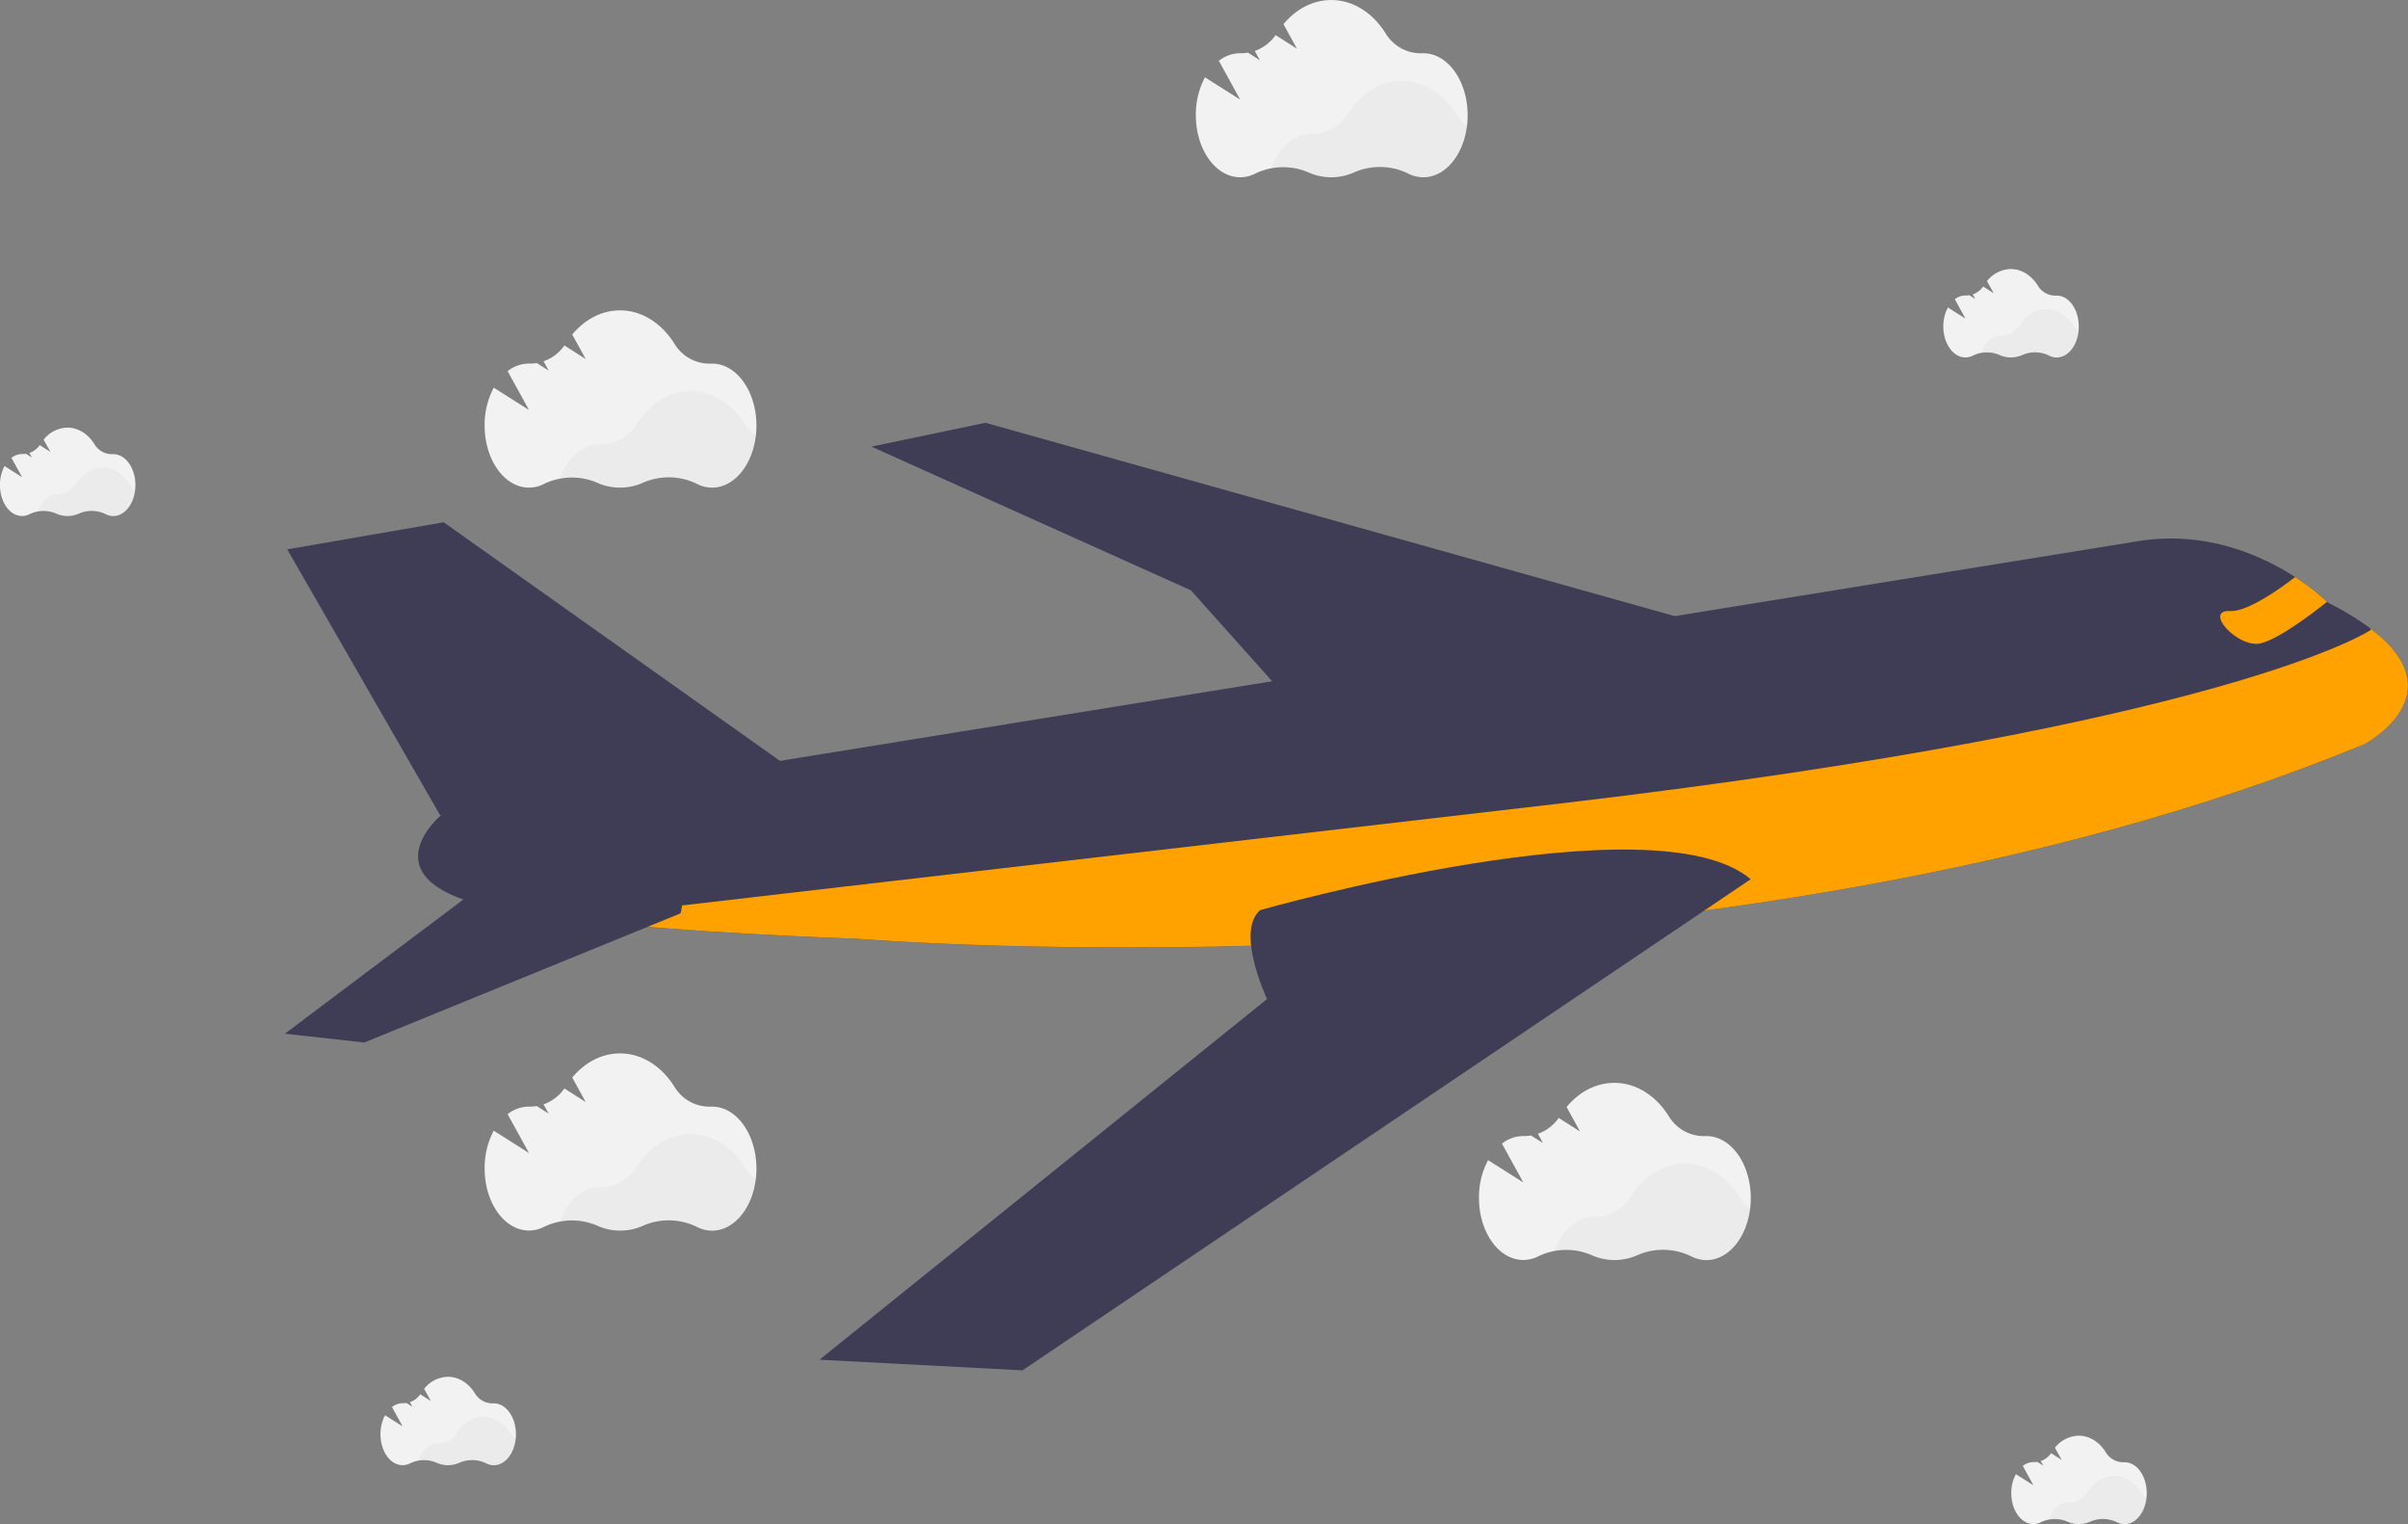 <?xml version="1.0" encoding="UTF-8" standalone="no"?>
<svg
   xmlns:dc="http://purl.org/dc/elements/1.1/"
   xmlns:cc="http://creativecommons.org/ns#"
   xmlns:rdf="http://www.w3.org/1999/02/22-rdf-syntax-ns#"
   xmlns:svg="http://www.w3.org/2000/svg"
   xmlns="http://www.w3.org/2000/svg"
   xmlns:sodipodi="http://sodipodi.sourceforge.net/DTD/sodipodi-0.dtd"
   xmlns:inkscape="http://www.inkscape.org/namespaces/inkscape"
   id="b8eef085-bbb0-4c81-9a53-f8aa424b48dc"
   data-name="Layer 1"
   width="1063.13"
   height="672.74"
   viewBox="0 0 1063.13 672.74"
   version="1.1"
   sodipodi:docname="further.svg"
   inkscape:version="0.92.4 (5da689c313, 2019-01-14)">
  <rect x="0" y="0" width="1063.13" height="672.74" fill="#808080" stroke="none"/>
  <defs
     id="defs53" />
  <sodipodi:namedview
     pagecolor="#ffffff"
     bordercolor="#666666"
     borderopacity="1"
     objecttolerance="10"
     gridtolerance="10"
     guidetolerance="10"
     inkscape:pageopacity="0"
     inkscape:pageshadow="2"
     inkscape:window-width="640"
     inkscape:window-height="480"
     id="namedview51"
     showgrid="false"
     inkscape:zoom="0.31040418"
     inkscape:cx="475.1869"
     inkscape:cy="336.37"
     inkscape:window-x="0"
     inkscape:window-y="27"
     inkscape:window-maximized="0"
     inkscape:current-layer="b8eef085-bbb0-4c81-9a53-f8aa424b48dc" />
  <title
     id="title2">aircraft</title>
  <path
     d="m 203.458,396.66 c 9.77,3.6 26.93,6.56 46.79,8.94 54,6.48 128,8.78 128,8.78 0,0 380.41,31.55 665.52,-85.79 0,0 41.47,-21.74 3,-51 a 125.29,125.29 0 0 0 -18.82,-11.48 l -0.47,-0.47 a 99.89,99.89 0 0 0 -14.13,-10.89 c -14.77,-9.55 -39.71,-20.87 -70.07,-15.74 l -748.82,121.11 c 0,0 -27.35,23.11 9,36.54 z"
     id="path4"
     inkscape:connector-curvature="0"
     style="fill:#3f3d56" />
  <path
     d="m 352.658,341.77 -156.76,-111.22 -69.09,11.95 67.65,117.62 c 0,0 156.4,1.25 158.2,-18.35 z"
     id="path6"
     inkscape:connector-curvature="0"
     style="fill:#3f3d56" />
  <polygon
     points="628.03,186.63 678.36,197.15 537.31,260.6 493.23,309.92 315.78,274.2 "
     id="polygon8"
     transform="matrix(-1,0,0,1,1063.098,0)"
     style="fill:#3f3d56" />
  <path
     d="m 250.248,405.6 c 54,6.48 128,8.78 128,8.78 0,0 380.41,31.55 665.52,-85.79 0,0 41.47,-21.74 3,-51 l -0.13,0.54 c 0,0 -61.52,41.58 -355.46,76.29 z"
     id="path10"
     inkscape:connector-curvature="0"
     style="fill:#ffa200" />
  <path
     d="m 300.438,403.2 -139.6,57 -35.07,-3.89 83.5,-62.76 c 0,0 101,-21.55 91.17,9.65 z"
     id="path12"
     inkscape:connector-curvature="0"
     style="fill:#3f3d56" />
  <path
     d="m 996.018,284.22 c 6.66,0.11 21.92,-11.06 31.41,-18.58 a 99.89,99.89 0 0 0 -14.13,-10.89 c -7.65,5.87 -21.26,15.37 -28.83,15 -10.93,-0.45 1.52,14.29 11.55,14.47 z"
     id="path14"
     inkscape:connector-curvature="0"
     style="fill:#ffa200" />
  <path
     d="m 361.808,600.23 89.63,4.69 252,-169.92 46.78,-31.55 22.72,-15.33 c -42.63,-36 -216.56,13.65 -216.56,13.65 -3.33,2.81 -4.39,7.48 -4.24,12.64 0.29,9.66 4.83,21 6.58,25.08 0.42,1 0.68,1.53 0.68,1.53 z"
     id="path16"
     inkscape:connector-curvature="0"
     style="fill:#3f3d56" />
  <path
     d="m 656.988,512.13 15.55,9.84 -9.42,-17.13 a 15.35,15.35 0 0 1 9.38,-3.35 h 0.25 a 17.21,17.21 0 0 0 3.22,-0.24 l 5.26,3.34 -2.25,-4.1 a 18.78,18.78 0 0 0 9.2,-7 l 9.41,6 -5.94,-10.82 c 5.5,-6.61 12.92,-10.66 21.09,-10.66 9.79,0 18.51,5.82 24.14,14.9 a 18.06,18.06 0 0 0 16,8.6 h 0.52 c 10.81,0 19.57,12.25 19.57,27.37 0,15.12 -8.76,27.37 -19.57,27.37 a 14.6,14.6 0 0 1 -6.81,-1.71 28.28,28.28 0 0 0 -23.69,-0.46 24.71,24.71 0 0 1 -20.14,0 28.27,28.27 0 0 0 -23.47,0.45 14.72,14.72 0 0 1 -6.75,1.67 c -10.81,0 -19.57,-12.25 -19.57,-27.37 a 34.77,34.77 0 0 1 4.02,-16.7 z"
     id="path18"
     inkscape:connector-curvature="0"
     style="fill:#f2f2f2" />
  <path
     d="m 686.238,552.18 a 29,29 0 0 1 16.77,1.82 24.63,24.63 0 0 0 20.13,0 28.21,28.21 0 0 1 23.69,0.46 14.73,14.73 0 0 0 6.82,1.71 c 9.6,0 17.59,-9.68 19.25,-22.44 a 18.26,18.26 0 0 1 -4.8,-5.17 c -5.63,-9.07 -14.35,-14.89 -24.14,-14.89 -9.79,0 -18.42,5.7 -24.04,14.7 a 18.5,18.5 0 0 1 -15.95,8.77 h -0.25 c -7.64,-0.02 -14.26,6.1 -17.48,15.04 z"
     id="path20"
     inkscape:connector-curvature="0"
     style="opacity:0.03" />
  <path
     d="m 217.988,499.13 15.55,9.84 -9.42,-17.13 a 15.35,15.35 0 0 1 9.38,-3.35 h 0.25 a 17.21,17.21 0 0 0 3.22,-0.24 l 5.26,3.34 -2.25,-4.1 a 18.78,18.78 0 0 0 9.2,-7 l 9.41,6 -5.94,-10.82 c 5.5,-6.61 12.92,-10.66 21.09,-10.66 9.79,0 18.51,5.82 24.14,14.9 a 18.06,18.06 0 0 0 16,8.6 h 0.52 c 10.81,0 19.57,12.25 19.57,27.37 0,15.12 -8.76,27.37 -19.57,27.37 a 14.6,14.6 0 0 1 -6.81,-1.71 28.28,28.28 0 0 0 -23.69,-0.46 24.71,24.71 0 0 1 -20.14,0 28.27,28.27 0 0 0 -23.47,0.45 14.72,14.72 0 0 1 -6.75,1.67 c -10.81,0 -19.57,-12.25 -19.57,-27.37 a 34.77,34.77 0 0 1 4.02,-16.7 z"
     id="path22"
     inkscape:connector-curvature="0"
     style="fill:#f2f2f2" />
  <path
     d="m 247.238,539.18 a 29,29 0 0 1 16.77,1.82 24.63,24.63 0 0 0 20.13,0 28.21,28.21 0 0 1 23.69,0.46 14.73,14.73 0 0 0 6.82,1.71 c 9.6,0 17.59,-9.68 19.25,-22.44 a 18.26,18.26 0 0 1 -4.8,-5.17 c -5.63,-9.07 -14.35,-14.89 -24.14,-14.89 -9.79,0 -18.42,5.7 -24.04,14.7 a 18.5,18.5 0 0 1 -16,8.77 h -0.25 c -7.59,-0.02 -14.21,6.1 -17.43,15.04 z"
     id="path24"
     inkscape:connector-curvature="0"
     style="opacity:0.03" />
  <path
     d="m 217.988,171.13 15.55,9.84 -9.42,-17.13 a 15.35,15.35 0 0 1 9.38,-3.35 h 0.25 a 17.21,17.21 0 0 0 3.22,-0.24 l 5.26,3.34 -2.25,-4.1 a 18.78,18.78 0 0 0 9.2,-7 l 9.41,6 -5.94,-10.82 c 5.5,-6.61 12.92,-10.66 21.09,-10.66 9.79,0 18.51,5.82 24.14,14.9 a 18.06,18.06 0 0 0 16,8.6 h 0.52 c 10.81,0 19.57,12.25 19.57,27.37 0,15.12 -8.76,27.37 -19.57,27.37 a 14.6,14.6 0 0 1 -6.81,-1.71 28.28,28.28 0 0 0 -23.69,-0.46 24.71,24.71 0 0 1 -20.14,0.05 28.27,28.27 0 0 0 -23.47,0.45 14.72,14.72 0 0 1 -6.75,1.67 c -10.81,0 -19.57,-12.25 -19.57,-27.37 a 34.77,34.77 0 0 1 4.02,-16.75 z"
     id="path26"
     inkscape:connector-curvature="0"
     style="fill:#f2f2f2" />
  <path
     d="m 247.238,211.18 a 29,29 0 0 1 16.77,1.82 24.63,24.63 0 0 0 20.13,0 28.21,28.21 0 0 1 23.69,0.46 14.73,14.73 0 0 0 6.82,1.71 c 9.6,0 17.59,-9.68 19.25,-22.44 a 18.26,18.26 0 0 1 -4.8,-5.17 c -5.63,-9.07 -14.35,-14.89 -24.14,-14.89 -9.79,0 -18.42,5.7 -24.04,14.7 a 18.5,18.5 0 0 1 -16,8.77 h -0.25 c -7.59,-0.02 -14.21,6.1 -17.43,15.04 z"
     id="path28"
     inkscape:connector-curvature="0"
     style="opacity:0.03" />
  <path
     d="m 860.008,135.74 7.75,4.91 -4.7,-8.54 a 7.62,7.62 0 0 1 4.68,-1.68 h 0.12 a 9.54,9.54 0 0 0 1.61,-0.12 l 2.62,1.66 -1.12,-2 a 9.36,9.36 0 0 0 4.59,-3.49 l 4.69,3 -3,-5.39 a 13.71,13.71 0 0 1 10.52,-5.32 c 4.88,0 9.23,2.9 12,7.43 a 9,9 0 0 0 8,4.29 h 0.26 c 5.39,0 9.76,6.12 9.76,13.66 0,7.54 -4.37,13.65 -9.76,13.65 a 7.32,7.32 0 0 1 -3.4,-0.85 14.07,14.07 0 0 0 -11.82,-0.23 12.31,12.31 0 0 1 -10,0 14.08,14.08 0 0 0 -11.71,0.23 7.42,7.42 0 0 1 -3.36,0.83 c -5.39,0 -9.76,-6.11 -9.76,-13.65 a 17.42,17.42 0 0 1 2.03,-8.39 z"
     id="path30"
     inkscape:connector-curvature="0"
     style="fill:#f2f2f2" />
  <path
     d="m 874.598,155.72 a 14.36,14.36 0 0 1 8.37,0.91 12.44,12.44 0 0 0 5,1.06 12.26,12.26 0 0 0 5.05,-1.09 14.1,14.1 0 0 1 11.82,0.24 7.28,7.28 0 0 0 3.39,0.85 c 4.79,0 8.78,-4.83 9.61,-11.19 a 9.4,9.4 0 0 1 -2.4,-2.58 c -2.8,-4.53 -7.15,-7.43 -12,-7.43 -4.85,0 -9.18,2.87 -12,7.34 a 9.22,9.22 0 0 1 -8,4.37 h -0.13 c -3.77,0 -7.1,3.06 -8.71,7.52 z"
     id="path32"
     inkscape:connector-curvature="0"
     style="opacity:0.03" />
  <path
     d="m 170.008,624.74 7.75,4.91 -4.7,-8.54 a 7.62,7.62 0 0 1 4.68,-1.68 h 0.12 a 9.54,9.54 0 0 0 1.61,-0.12 l 2.62,1.66 -1.12,-2 a 9.36,9.36 0 0 0 4.59,-3.49 l 4.69,3 -3,-5.39 a 13.71,13.71 0 0 1 10.52,-5.32 c 4.88,0 9.23,2.9 12,7.43 a 9,9 0 0 0 8,4.29 h 0.26 c 5.39,0 9.76,6.12 9.76,13.66 0,7.54 -4.37,13.65 -9.76,13.65 a 7.32,7.32 0 0 1 -3.4,-0.85 14.07,14.07 0 0 0 -11.82,-0.23 12.31,12.31 0 0 1 -10,0 14.08,14.08 0 0 0 -11.71,0.23 7.42,7.42 0 0 1 -3.36,0.83 c -5.39,0 -9.76,-6.11 -9.76,-13.65 a 17.42,17.42 0 0 1 2.03,-8.39 z"
     id="path34"
     inkscape:connector-curvature="0"
     style="fill:#f2f2f2" />
  <path
     d="m 184.598,644.72 a 14.36,14.36 0 0 1 8.37,0.91 12.44,12.44 0 0 0 5,1.06 12.26,12.26 0 0 0 5.05,-1.09 14.1,14.1 0 0 1 11.82,0.24 7.28,7.28 0 0 0 3.39,0.85 c 4.79,0 8.78,-4.83 9.61,-11.19 a 9.4,9.4 0 0 1 -2.4,-2.58 c -2.8,-4.53 -7.15,-7.43 -12,-7.43 -4.85,0 -9.18,2.87 -12,7.34 a 9.22,9.22 0 0 1 -8,4.37 h -0.13 c -3.77,0 -7.1,3.06 -8.71,7.52 z"
     id="path36"
     inkscape:connector-curvature="0"
     style="opacity:0.03" />
  <path
     d="m 890.008,650.74 7.75,4.91 -4.7,-8.54 a 7.62,7.62 0 0 1 4.68,-1.68 h 0.12 a 9.54,9.54 0 0 0 1.61,-0.12 l 2.62,1.66 -1.12,-2 a 9.36,9.36 0 0 0 4.59,-3.49 l 4.69,3 -3,-5.39 a 13.71,13.71 0 0 1 10.52,-5.32 c 4.88,0 9.23,2.9 12,7.43 a 9,9 0 0 0 8,4.29 h 0.26 c 5.39,0 9.76,6.12 9.76,13.66 0,7.54 -4.37,13.65 -9.76,13.65 a 7.32,7.32 0 0 1 -3.4,-0.85 14.07,14.07 0 0 0 -11.82,-0.23 12.31,12.31 0 0 1 -10,0 14.08,14.08 0 0 0 -11.71,0.23 7.42,7.42 0 0 1 -3.36,0.83 c -5.39,0 -9.76,-6.11 -9.76,-13.65 a 17.42,17.42 0 0 1 2.03,-8.39 z"
     id="path38"
     inkscape:connector-curvature="0"
     style="fill:#f2f2f2" />
  <path
     d="m 904.598,670.72 a 14.36,14.36 0 0 1 8.37,0.91 12.44,12.44 0 0 0 5,1.06 12.26,12.26 0 0 0 5.05,-1.09 14.1,14.1 0 0 1 11.82,0.24 7.28,7.28 0 0 0 3.39,0.85 c 4.79,0 8.78,-4.83 9.61,-11.19 a 9.4,9.4 0 0 1 -2.4,-2.58 c -2.8,-4.53 -7.15,-7.43 -12,-7.43 -4.85,0 -9.18,2.87 -12,7.34 a 9.22,9.22 0 0 1 -8,4.37 h -0.13 c -3.77,0 -7.1,3.06 -8.71,7.52 z"
     id="path40"
     inkscape:connector-curvature="0"
     style="opacity:0.03" />
  <path
     d="m 531.988,34.13 15.55,9.84 -9.42,-17.13 a 15.35,15.35 0 0 1 9.38,-3.35 h 0.25 a 17.21,17.21 0 0 0 3.22,-0.24 l 5.26,3.34 -2.25,-4.1 a 18.78,18.78 0 0 0 9.2,-7 l 9.41,6 -5.94,-10.82 c 5.5,-6.61 12.92,-10.66 21.09,-10.66 9.79,0 18.51,5.82 24.14,14.9 a 18.06,18.06 0 0 0 16,8.6 h 0.52 c 10.81,0 19.57,12.25 19.57,27.37 0,15.12 -8.76,27.37 -19.57,27.37 a 14.6,14.6 0 0 1 -6.81,-1.71 28.28,28.28 0 0 0 -23.69,-0.46 24.71,24.71 0 0 1 -20.14,0.05 28.27,28.27 0 0 0 -23.47,0.45 14.72,14.72 0 0 1 -6.75,1.67 c -10.81,0 -19.57,-12.25 -19.57,-27.37 a 34.77,34.77 0 0 1 4.02,-16.75 z"
     id="path42"
     inkscape:connector-curvature="0"
     style="fill:#f2f2f2" />
  <path
     d="m 561.238,74.18 a 29,29 0 0 1 16.77,1.82 24.63,24.63 0 0 0 20.13,0 28.21,28.21 0 0 1 23.69,0.46 14.73,14.73 0 0 0 6.82,1.71 c 9.6,0 17.59,-9.68 19.25,-22.44 a 18.26,18.26 0 0 1 -4.8,-5.17 c -5.63,-9.07 -14.35,-14.89 -24.14,-14.89 -9.79,0 -18.42,5.7 -24.04,14.7 a 18.5,18.5 0 0 1 -16,8.77 h -0.25 c -7.59,-0.02 -14.21,6.1 -17.43,15.04 z"
     id="path44"
     inkscape:connector-curvature="0"
     style="opacity:0.03" />
  <path
     d="m 2.008,205.74 7.75,4.91 -4.7,-8.54 a 7.62,7.62 0 0 1 4.68,-1.68 h 0.12 a 9.54,9.54 0 0 0 1.61,-0.12 l 2.62,1.66 -1.12,-2 a 9.36,9.36 0 0 0 4.59,-3.49 l 4.69,3 -3,-5.39 a 13.71,13.71 0 0 1 10.52,-5.32 c 4.88,0 9.23,2.9 12,7.43 a 9,9 0 0 0 8,4.29 h 0.26 c 5.39,0 9.76,6.12 9.76,13.66 0,7.54 -4.37,13.65 -9.76,13.65 a 7.32,7.32 0 0 1 -3.4,-0.85 14.07,14.07 0 0 0 -11.82,-0.23 12.31,12.31 0 0 1 -10,0 14.08,14.08 0 0 0 -11.71,0.23 7.42,7.42 0 0 1 -3.36,0.83 c -5.39,0 -9.76,-6.11 -9.76,-13.65 a 17.42,17.42 0 0 1 2.03,-8.39 z"
     id="path46"
     inkscape:connector-curvature="0"
     style="fill:#f2f2f2" />
  <path
     d="m 16.598,225.72 a 14.36,14.36 0 0 1 8.37,0.91 12.44,12.44 0 0 0 5,1.06 12.26,12.26 0 0 0 5,-1.09 14.1,14.1 0 0 1 11.82,0.24 7.28,7.28 0 0 0 3.39,0.85 c 4.79,0 8.78,-4.83 9.61,-11.19 a 9.4,9.4 0 0 1 -2.4,-2.58 c -2.8,-4.53 -7.15,-7.43 -12,-7.43 -4.85,0 -9.18,2.87 -12,7.34 a 9.22,9.22 0 0 1 -7.95,4.37 h -0.13 c -3.77,0 -7.1,3.06 -8.71,7.52 z"
     id="path48"
     inkscape:connector-curvature="0"
     style="opacity:0.03" />
</svg>

